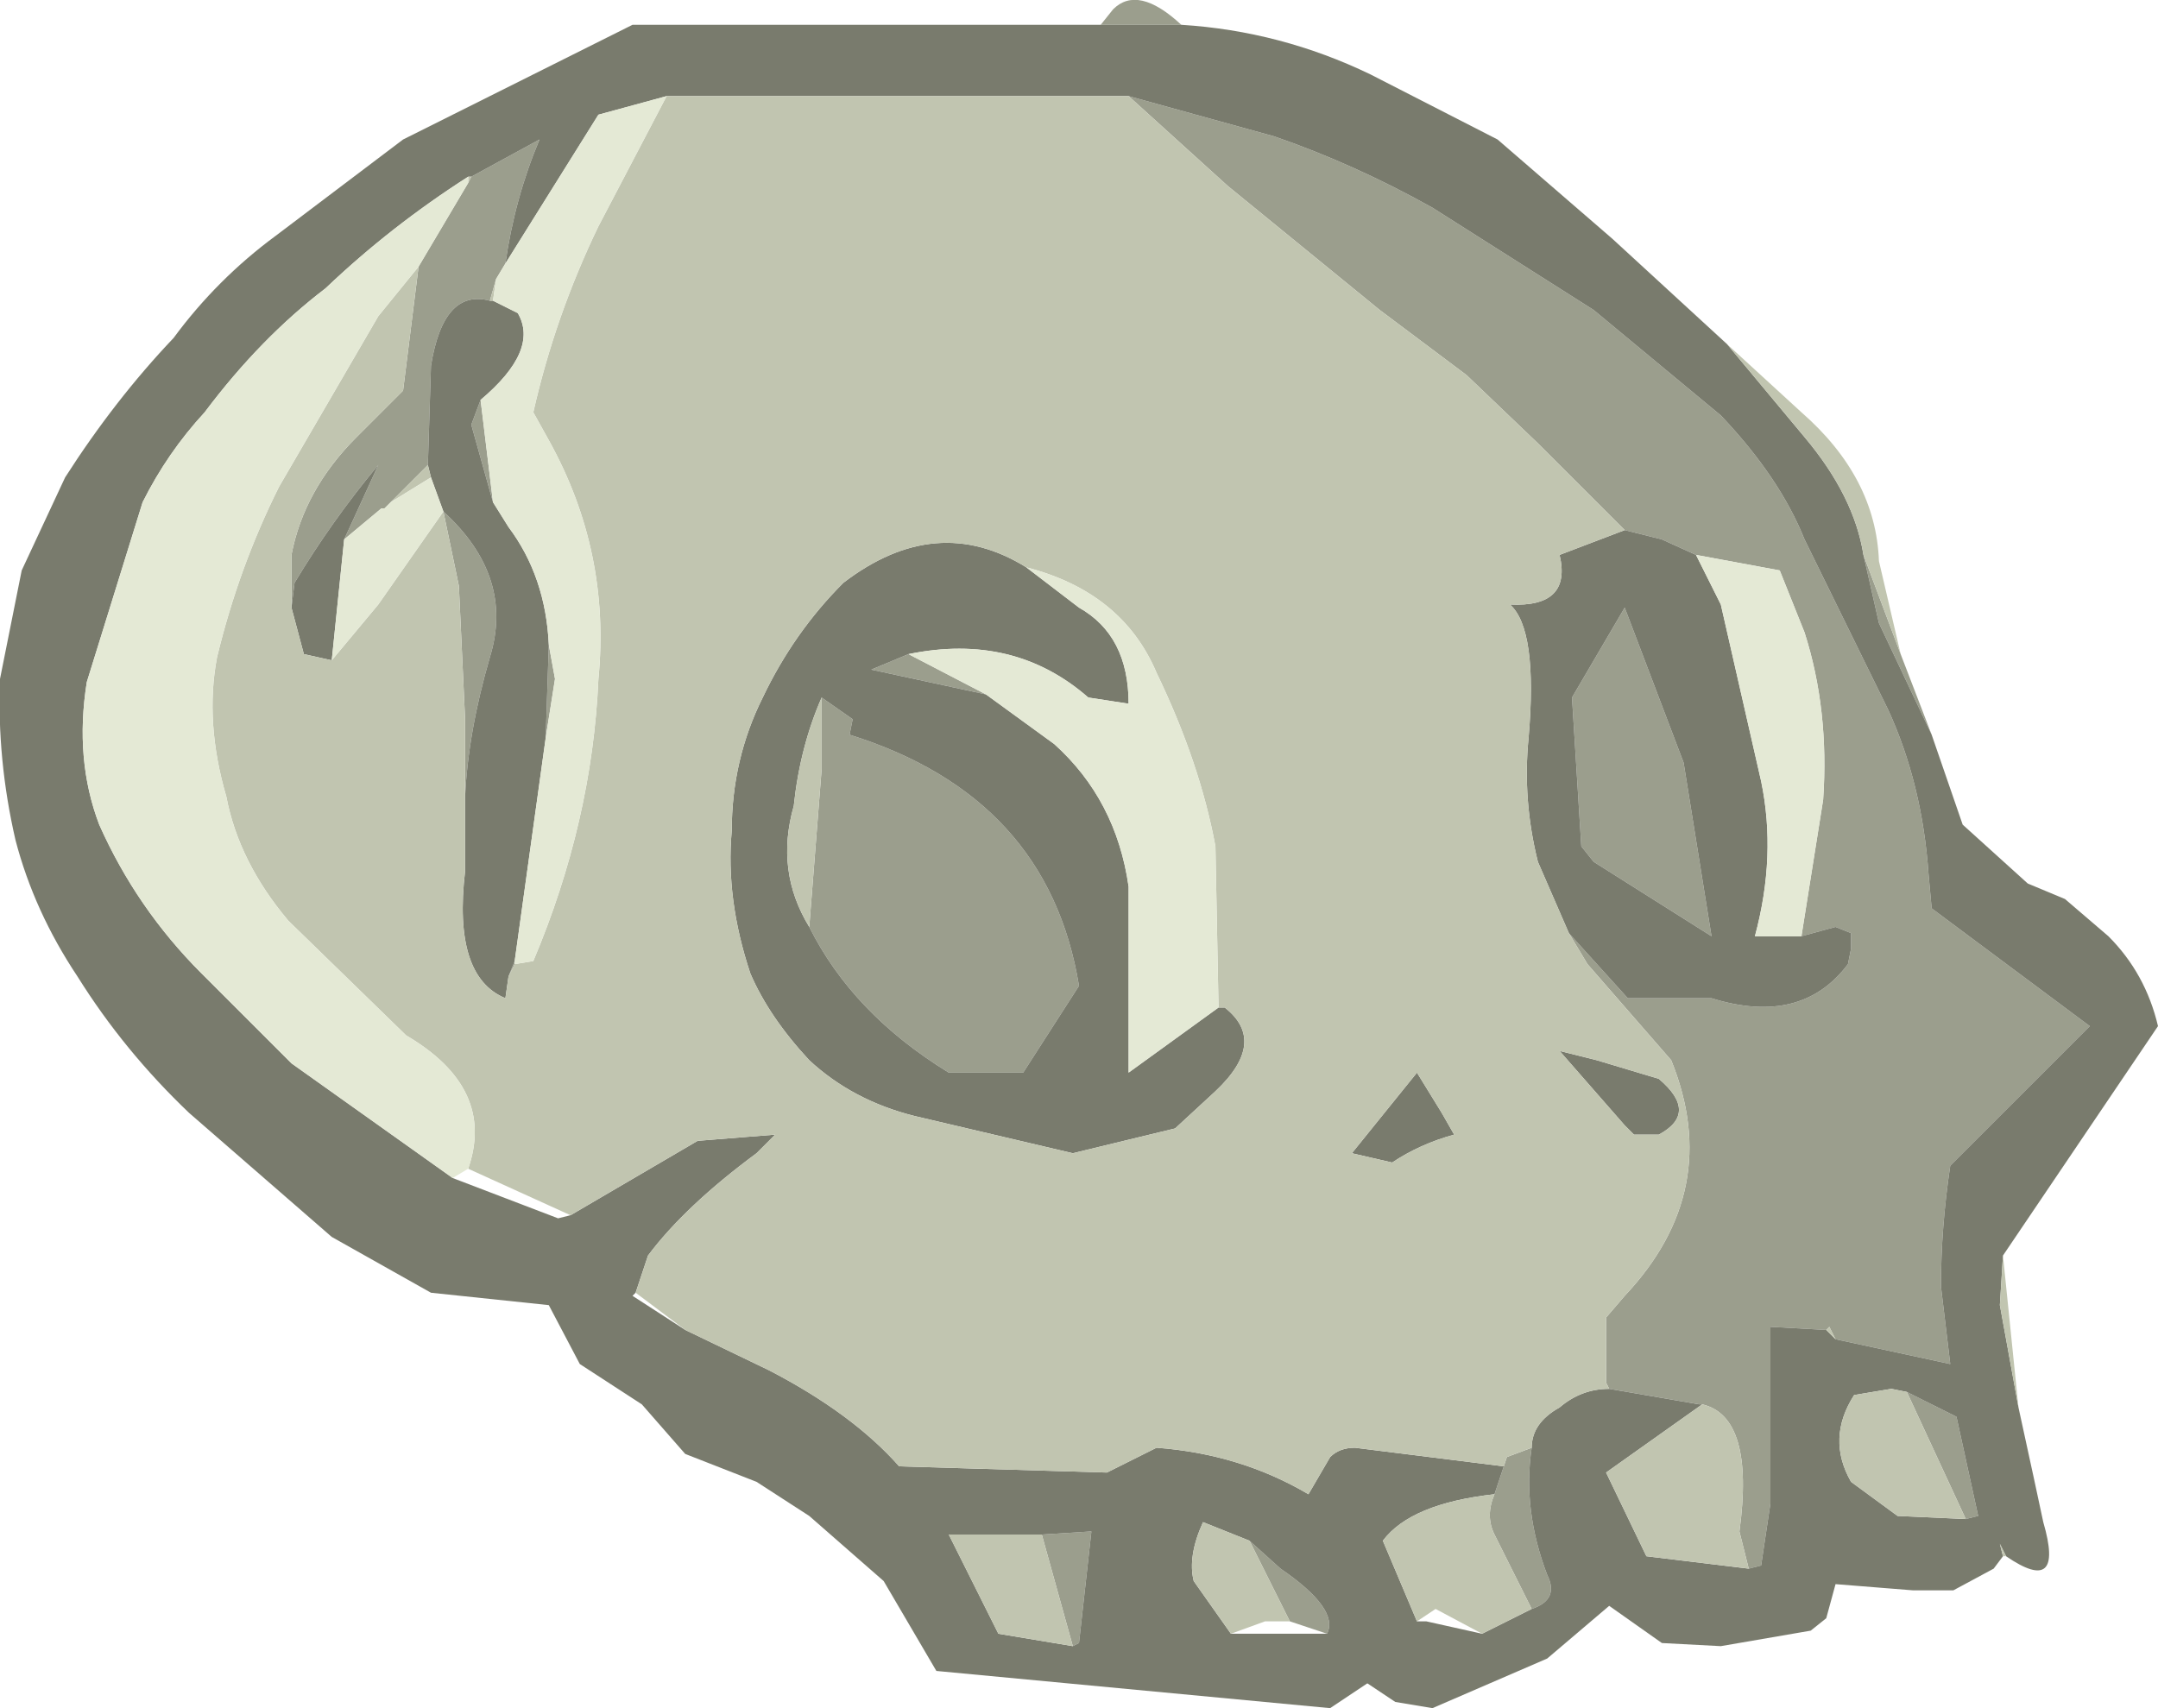 <?xml version="1.0" encoding="UTF-8" standalone="no"?>
<svg xmlns:ffdec="https://www.free-decompiler.com/flash" xmlns:xlink="http://www.w3.org/1999/xlink" ffdec:objectType="shape" height="27.55px" width="34.8px" xmlns="http://www.w3.org/2000/svg">
  <g transform="matrix(1.0, 0.0, 0.0, 1.0, 0.0, 0.0)">
    <path d="M30.65 10.55 L31.15 11.85 30.3 10.05 30.05 8.95 30.65 10.55 M17.75 0.4 L17.95 0.15 Q18.35 -0.25 19.05 0.4 L17.75 0.4 M18.2 1.55 L20.55 2.2 Q21.85 2.65 23.1 3.35 L25.7 5.0 27.75 6.7 Q28.7 7.7 29.1 8.7 L30.45 11.45 Q31.0 12.65 31.1 14.1 L31.15 14.65 33.7 16.55 31.45 18.8 Q31.3 19.8 31.3 20.75 L31.45 22.0 29.6 21.6 29.5 21.4 29.45 21.45 28.55 21.4 28.55 24.25 28.4 25.25 28.2 25.3 28.05 24.7 Q28.3 22.85 27.45 22.65 L27.4 22.65 25.95 22.4 25.9 22.3 25.9 21.25 26.2 20.9 Q27.8 19.2 26.95 17.1 L25.6 15.55 25.3 15.05 26.25 16.1 27.6 16.1 Q29.05 16.55 29.8 15.55 L29.85 15.3 29.85 15.05 29.6 14.95 29.05 15.1 29.4 12.9 Q29.5 11.45 29.1 10.2 L28.7 9.2 27.35 8.95 26.8 8.7 26.2 8.55 24.8 7.15 23.65 6.05 22.25 5.0 19.8 3.0 18.2 1.55 M27.15 12.3 L27.6 15.1 25.7 13.9 25.5 13.65 25.35 11.25 26.2 9.8 27.15 12.3 M24.7 23.35 Q24.55 24.35 24.95 25.4 25.15 25.8 24.7 25.95 L24.1 24.75 Q23.95 24.45 24.1 24.1 L24.3 23.5 24.7 23.35 M7.6 2.85 L8.7 2.25 Q8.3 3.2 8.15 4.25 L8.0 4.5 7.9 4.85 Q7.15 4.65 6.95 5.9 L6.9 7.5 6.3 8.1 6.2 8.2 6.15 8.2 5.55 8.7 6.1 7.5 Q5.35 8.4 4.75 9.4 L4.7 9.8 4.7 8.95 Q4.9 7.9 5.75 7.05 L6.5 6.3 6.75 4.3 7.55 2.95 7.6 2.85 M30.75 22.45 L31.55 22.85 31.9 24.45 31.7 24.5 30.75 22.45 M13.25 11.25 L13.75 11.6 13.7 11.85 Q16.9 12.85 17.4 15.9 L16.5 17.3 15.3 17.3 Q13.75 16.35 13.05 14.95 L13.25 12.4 13.25 11.25 M15.9 11.2 L14.05 10.8 14.65 10.55 15.9 11.2 M7.75 6.45 L7.95 8.1 7.6 6.85 7.75 6.45 M8.85 10.4 L8.95 10.95 8.8 11.9 8.85 10.4 M8.3 15.5 L8.3 15.55 8.2 15.75 8.3 15.5 M7.15 8.25 Q8.3 9.3 7.9 10.6 7.55 11.8 7.5 12.85 L7.5 11.6 7.4 9.45 7.15 8.25 M16.8 24.75 L17.6 24.7 17.4 26.5 17.3 26.55 16.8 24.75 M20.8 26.15 L20.15 24.85 20.65 25.3 Q21.6 25.95 21.4 26.35 L20.8 26.15" fill="#9b9e8d" fill-rule="evenodd" stroke="none"/>
    <path d="M30.05 8.95 L30.3 10.05 31.15 11.85 31.65 13.3 32.7 14.25 33.3 14.5 34.0 15.1 Q34.6 15.7 34.8 16.55 L32.3 20.25 32.25 21.05 32.55 22.7 32.8 23.85 32.95 24.55 Q33.3 25.75 32.35 25.1 L32.25 24.9 32.3 25.1 32.15 25.3 31.5 25.65 30.85 25.65 29.6 25.55 29.45 26.1 29.2 26.3 27.75 26.55 26.8 26.5 25.95 25.9 24.95 26.75 23.1 27.55 22.5 27.45 22.05 27.15 21.45 27.55 15.1 26.95 14.25 25.5 13.05 24.45 12.2 23.9 11.05 23.45 10.35 22.65 9.35 22.0 8.85 21.05 6.95 20.85 5.35 19.95 3.05 17.95 Q2.0 16.95 1.25 15.75 0.55 14.7 0.25 13.55 -0.05 12.25 0.0 10.95 L0.35 9.2 1.05 7.7 Q1.85 6.45 2.8 5.45 3.5 4.5 4.45 3.8 L6.5 2.25 8.6 1.2 10.2 0.4 17.75 0.4 19.05 0.4 Q20.65 0.5 22.1 1.2 L24.15 2.25 26.0 3.85 27.85 5.55 29.1 7.05 Q29.9 8.0 30.05 8.95 M29.6 21.6 L31.45 22.0 31.3 20.75 Q31.3 19.8 31.45 18.8 L33.7 16.55 31.15 14.65 31.1 14.1 Q31.0 12.65 30.45 11.45 L29.1 8.7 Q28.7 7.7 27.75 6.7 L25.7 5.0 23.1 3.35 Q21.85 2.65 20.55 2.2 L18.2 1.55 10.75 1.55 9.65 1.85 8.15 4.25 Q8.3 3.2 8.7 2.25 L7.6 2.85 7.55 2.85 Q6.3 3.65 5.25 4.65 4.2 5.45 3.3 6.65 2.7 7.3 2.3 8.1 L1.4 11.0 Q1.2 12.25 1.6 13.3 2.2 14.65 3.25 15.7 L4.7 17.15 7.3 19.0 9.0 19.65 9.2 19.6 11.25 18.4 12.5 18.3 12.2 18.6 Q11.05 19.45 10.45 20.25 L10.25 20.85 10.2 20.9 11.05 21.45 12.4 22.1 Q13.75 22.8 14.5 23.65 L17.85 23.75 18.65 23.35 Q20.0 23.45 21.1 24.1 L21.45 23.5 Q21.6 23.35 21.85 23.35 L24.25 23.65 24.3 23.5 24.1 24.1 Q22.75 24.25 22.3 24.85 L22.85 26.15 23.0 26.15 23.9 26.35 24.7 25.95 Q25.15 25.8 24.95 25.4 24.55 24.35 24.7 23.35 24.7 22.95 25.15 22.7 25.5 22.4 25.95 22.4 L27.4 22.65 27.45 22.65 25.9 23.75 26.55 25.1 28.2 25.3 28.4 25.25 28.55 24.25 28.55 21.4 29.45 21.45 29.6 21.6 M26.2 8.55 L26.8 8.7 27.35 8.95 27.75 9.75 28.4 12.6 Q28.65 13.8 28.3 15.1 L29.05 15.1 29.6 14.95 29.85 15.05 29.85 15.3 29.8 15.55 Q29.05 16.55 27.6 16.1 L26.25 16.1 25.3 15.05 24.8 13.9 Q24.55 12.9 24.65 11.9 24.8 10.15 24.35 9.75 25.35 9.8 25.15 8.95 L26.2 8.55 M27.15 12.3 L26.2 9.8 25.35 11.25 25.5 13.65 25.7 13.9 27.6 15.1 27.15 12.3 M23.25 17.95 L23.45 18.3 Q22.9 18.45 22.45 18.75 L21.8 18.6 22.85 17.3 23.25 17.95 M25.75 17.1 L26.75 17.4 Q27.4 17.95 26.75 18.3 L26.35 18.3 26.2 18.15 25.15 16.95 25.75 17.1 M30.75 22.45 L30.5 22.4 29.9 22.5 Q29.45 23.2 29.85 23.9 L30.6 24.45 31.7 24.5 31.9 24.45 31.55 22.85 30.75 22.45 M13.05 14.95 Q13.75 16.35 15.3 17.3 L16.5 17.3 17.4 15.9 Q16.9 12.85 13.7 11.85 L13.75 11.6 13.25 11.25 Q12.9 12.05 12.8 13.0 12.5 14.05 13.05 14.95 M19.65 16.25 L19.75 16.25 Q20.45 16.8 19.6 17.6 L18.95 18.2 17.3 18.6 14.75 18.0 Q13.75 17.75 13.05 17.1 12.4 16.4 12.1 15.7 11.7 14.5 11.8 13.4 11.8 12.25 12.3 11.25 12.8 10.2 13.6 9.4 15.1 8.25 16.55 9.15 L17.4 9.8 Q18.2 10.25 18.2 11.35 L17.55 11.25 Q16.35 10.2 14.65 10.55 L14.05 10.8 15.9 11.2 17.0 12.0 Q18.0 12.9 18.2 14.3 L18.2 17.3 19.65 16.25 M7.95 4.85 L8.35 5.05 Q8.7 5.65 7.75 6.45 L7.6 6.85 7.95 8.1 8.2 8.5 Q8.8 9.3 8.85 10.4 L8.8 11.9 8.3 15.5 8.2 15.75 8.15 16.1 Q7.3 15.75 7.5 14.05 L7.5 13.65 7.5 12.85 Q7.55 11.8 7.9 10.6 8.3 9.3 7.15 8.25 L6.95 7.7 6.9 7.5 6.95 5.9 Q7.15 4.65 7.9 4.85 L7.95 4.85 M4.7 9.8 L4.75 9.4 Q5.35 8.4 6.1 7.5 L5.55 8.7 5.35 10.65 4.9 10.55 4.7 9.8 M17.3 26.55 L17.4 26.5 17.6 24.7 16.8 24.75 15.3 24.75 16.1 26.35 17.3 26.55 M20.15 24.85 L19.4 24.55 Q19.15 25.1 19.25 25.5 L19.85 26.35 21.4 26.35 Q21.6 25.95 20.65 25.3 L20.15 24.85" fill="#797b6d" fill-rule="evenodd" stroke="none"/>
    <path d="M30.65 10.55 L30.05 8.95 Q29.9 8.0 29.1 7.05 L27.85 5.55 29.05 6.65 Q30.25 7.7 30.3 9.05 L30.65 10.55 M32.3 20.25 L32.55 22.7 32.25 21.05 32.3 20.25 M32.35 25.1 L32.3 25.1 32.25 24.9 32.35 25.1 M18.2 1.55 L19.8 3.0 22.25 5.0 23.65 6.05 24.8 7.15 26.2 8.55 25.15 8.95 Q25.35 9.8 24.35 9.75 24.8 10.15 24.65 11.9 24.55 12.9 24.8 13.9 L25.3 15.05 25.6 15.55 26.95 17.1 Q27.8 19.2 26.2 20.9 L25.9 21.25 25.9 22.3 25.95 22.4 Q25.5 22.4 25.15 22.7 24.7 22.95 24.7 23.35 L24.3 23.5 24.25 23.65 21.85 23.35 Q21.6 23.35 21.45 23.5 L21.1 24.1 Q20.0 23.45 18.65 23.35 L17.85 23.75 14.5 23.65 Q13.75 22.8 12.4 22.1 L11.05 21.45 10.25 20.85 10.45 20.25 Q11.05 19.45 12.2 18.6 L12.5 18.3 11.25 18.4 9.2 19.6 7.55 18.85 Q8.0 17.55 6.55 16.7 L4.65 14.85 Q3.85 13.9 3.65 12.85 3.3 11.65 3.5 10.6 3.85 9.15 4.5 7.85 L6.1 5.1 6.75 4.3 6.5 6.3 5.75 7.05 Q4.9 7.9 4.7 8.95 L4.7 9.8 4.9 10.55 5.35 10.65 6.1 9.75 7.15 8.25 7.4 9.45 7.5 11.6 7.5 12.85 7.5 13.65 7.5 14.05 Q7.3 15.75 8.15 16.1 L8.2 15.75 8.3 15.55 8.6 15.5 Q9.55 13.25 9.65 10.95 9.85 8.9 8.85 7.1 L8.6 6.65 Q8.95 5.1 9.65 3.65 L10.75 1.55 18.2 1.55 M27.45 22.65 Q28.3 22.85 28.05 24.7 L28.2 25.3 26.55 25.1 25.9 23.75 27.45 22.65 M29.45 21.45 L29.5 21.4 29.6 21.6 29.45 21.45 M25.75 17.1 L25.15 16.95 26.2 18.15 26.35 18.3 26.75 18.3 Q27.4 17.95 26.75 17.4 L25.75 17.1 M23.25 17.95 L22.85 17.3 21.8 18.6 22.45 18.75 Q22.9 18.45 23.45 18.3 L23.25 17.95 M24.7 25.95 L23.9 26.35 23.15 25.95 22.85 26.15 22.3 24.85 Q22.75 24.25 24.1 24.1 23.95 24.45 24.1 24.75 L24.7 25.95 M7.55 2.85 L7.6 2.85 7.55 2.95 7.55 2.85 M31.7 24.5 L30.6 24.45 29.85 23.9 Q29.45 23.2 29.9 22.5 L30.5 22.4 30.75 22.45 31.7 24.5 M13.05 14.95 Q12.5 14.05 12.8 13.0 12.9 12.05 13.25 11.25 L13.25 12.4 13.05 14.95 M16.55 9.15 Q15.1 8.25 13.6 9.4 12.8 10.2 12.3 11.25 11.8 12.25 11.8 13.4 11.7 14.5 12.1 15.7 12.4 16.4 13.05 17.1 13.75 17.75 14.75 18.0 L17.3 18.6 18.95 18.2 19.6 17.6 Q20.45 16.8 19.75 16.25 L19.65 16.25 19.6 13.65 Q19.35 12.3 18.65 10.85 18.1 9.55 16.55 9.15 M8.0 4.5 L7.95 4.85 7.9 4.85 8.0 4.5 M6.9 7.5 L6.95 7.7 6.3 8.1 6.9 7.5 M17.3 26.55 L16.1 26.35 15.3 24.75 16.8 24.75 17.3 26.55 M19.85 26.35 L19.25 25.5 Q19.15 25.1 19.4 24.55 L20.15 24.85 20.8 26.15 20.4 26.15 19.85 26.35" fill="#c1c5b0" fill-rule="evenodd" stroke="none"/>
    <path d="M27.35 8.95 L28.7 9.2 29.1 10.2 Q29.5 11.45 29.4 12.9 L29.05 15.1 28.3 15.1 Q28.65 13.8 28.4 12.6 L27.75 9.75 27.35 8.95 M7.3 19.0 L4.7 17.15 3.25 15.7 Q2.2 14.65 1.6 13.3 1.2 12.25 1.4 11.0 L2.3 8.1 Q2.7 7.3 3.3 6.65 4.2 5.45 5.25 4.65 6.3 3.65 7.55 2.85 L7.55 2.95 6.75 4.3 6.1 5.1 4.5 7.85 Q3.85 9.15 3.5 10.6 3.3 11.65 3.65 12.85 3.85 13.9 4.65 14.85 L6.55 16.7 Q8.0 17.55 7.55 18.85 L7.3 19.0 M8.15 4.25 L9.65 1.85 10.75 1.55 9.65 3.65 Q8.95 5.1 8.6 6.65 L8.85 7.1 Q9.85 8.9 9.65 10.95 9.55 13.25 8.6 15.5 L8.3 15.55 8.3 15.5 8.8 11.9 8.95 10.95 8.85 10.4 Q8.8 9.3 8.2 8.5 L7.95 8.1 7.75 6.45 Q8.7 5.65 8.35 5.05 L7.95 4.85 8.0 4.5 8.15 4.25 M19.65 16.25 L18.2 17.3 18.2 14.3 Q18.0 12.9 17.0 12.0 L15.9 11.2 14.65 10.55 Q16.35 10.2 17.55 11.25 L18.2 11.35 Q18.2 10.25 17.4 9.8 L16.55 9.15 Q18.1 9.55 18.65 10.85 19.35 12.3 19.6 13.65 L19.65 16.25 M6.95 7.7 L7.15 8.25 6.1 9.75 5.35 10.65 5.55 8.7 6.15 8.2 6.2 8.2 6.3 8.1 6.95 7.7" fill="#e4e9d5" fill-rule="evenodd" stroke="none"/>
  </g>
</svg>
